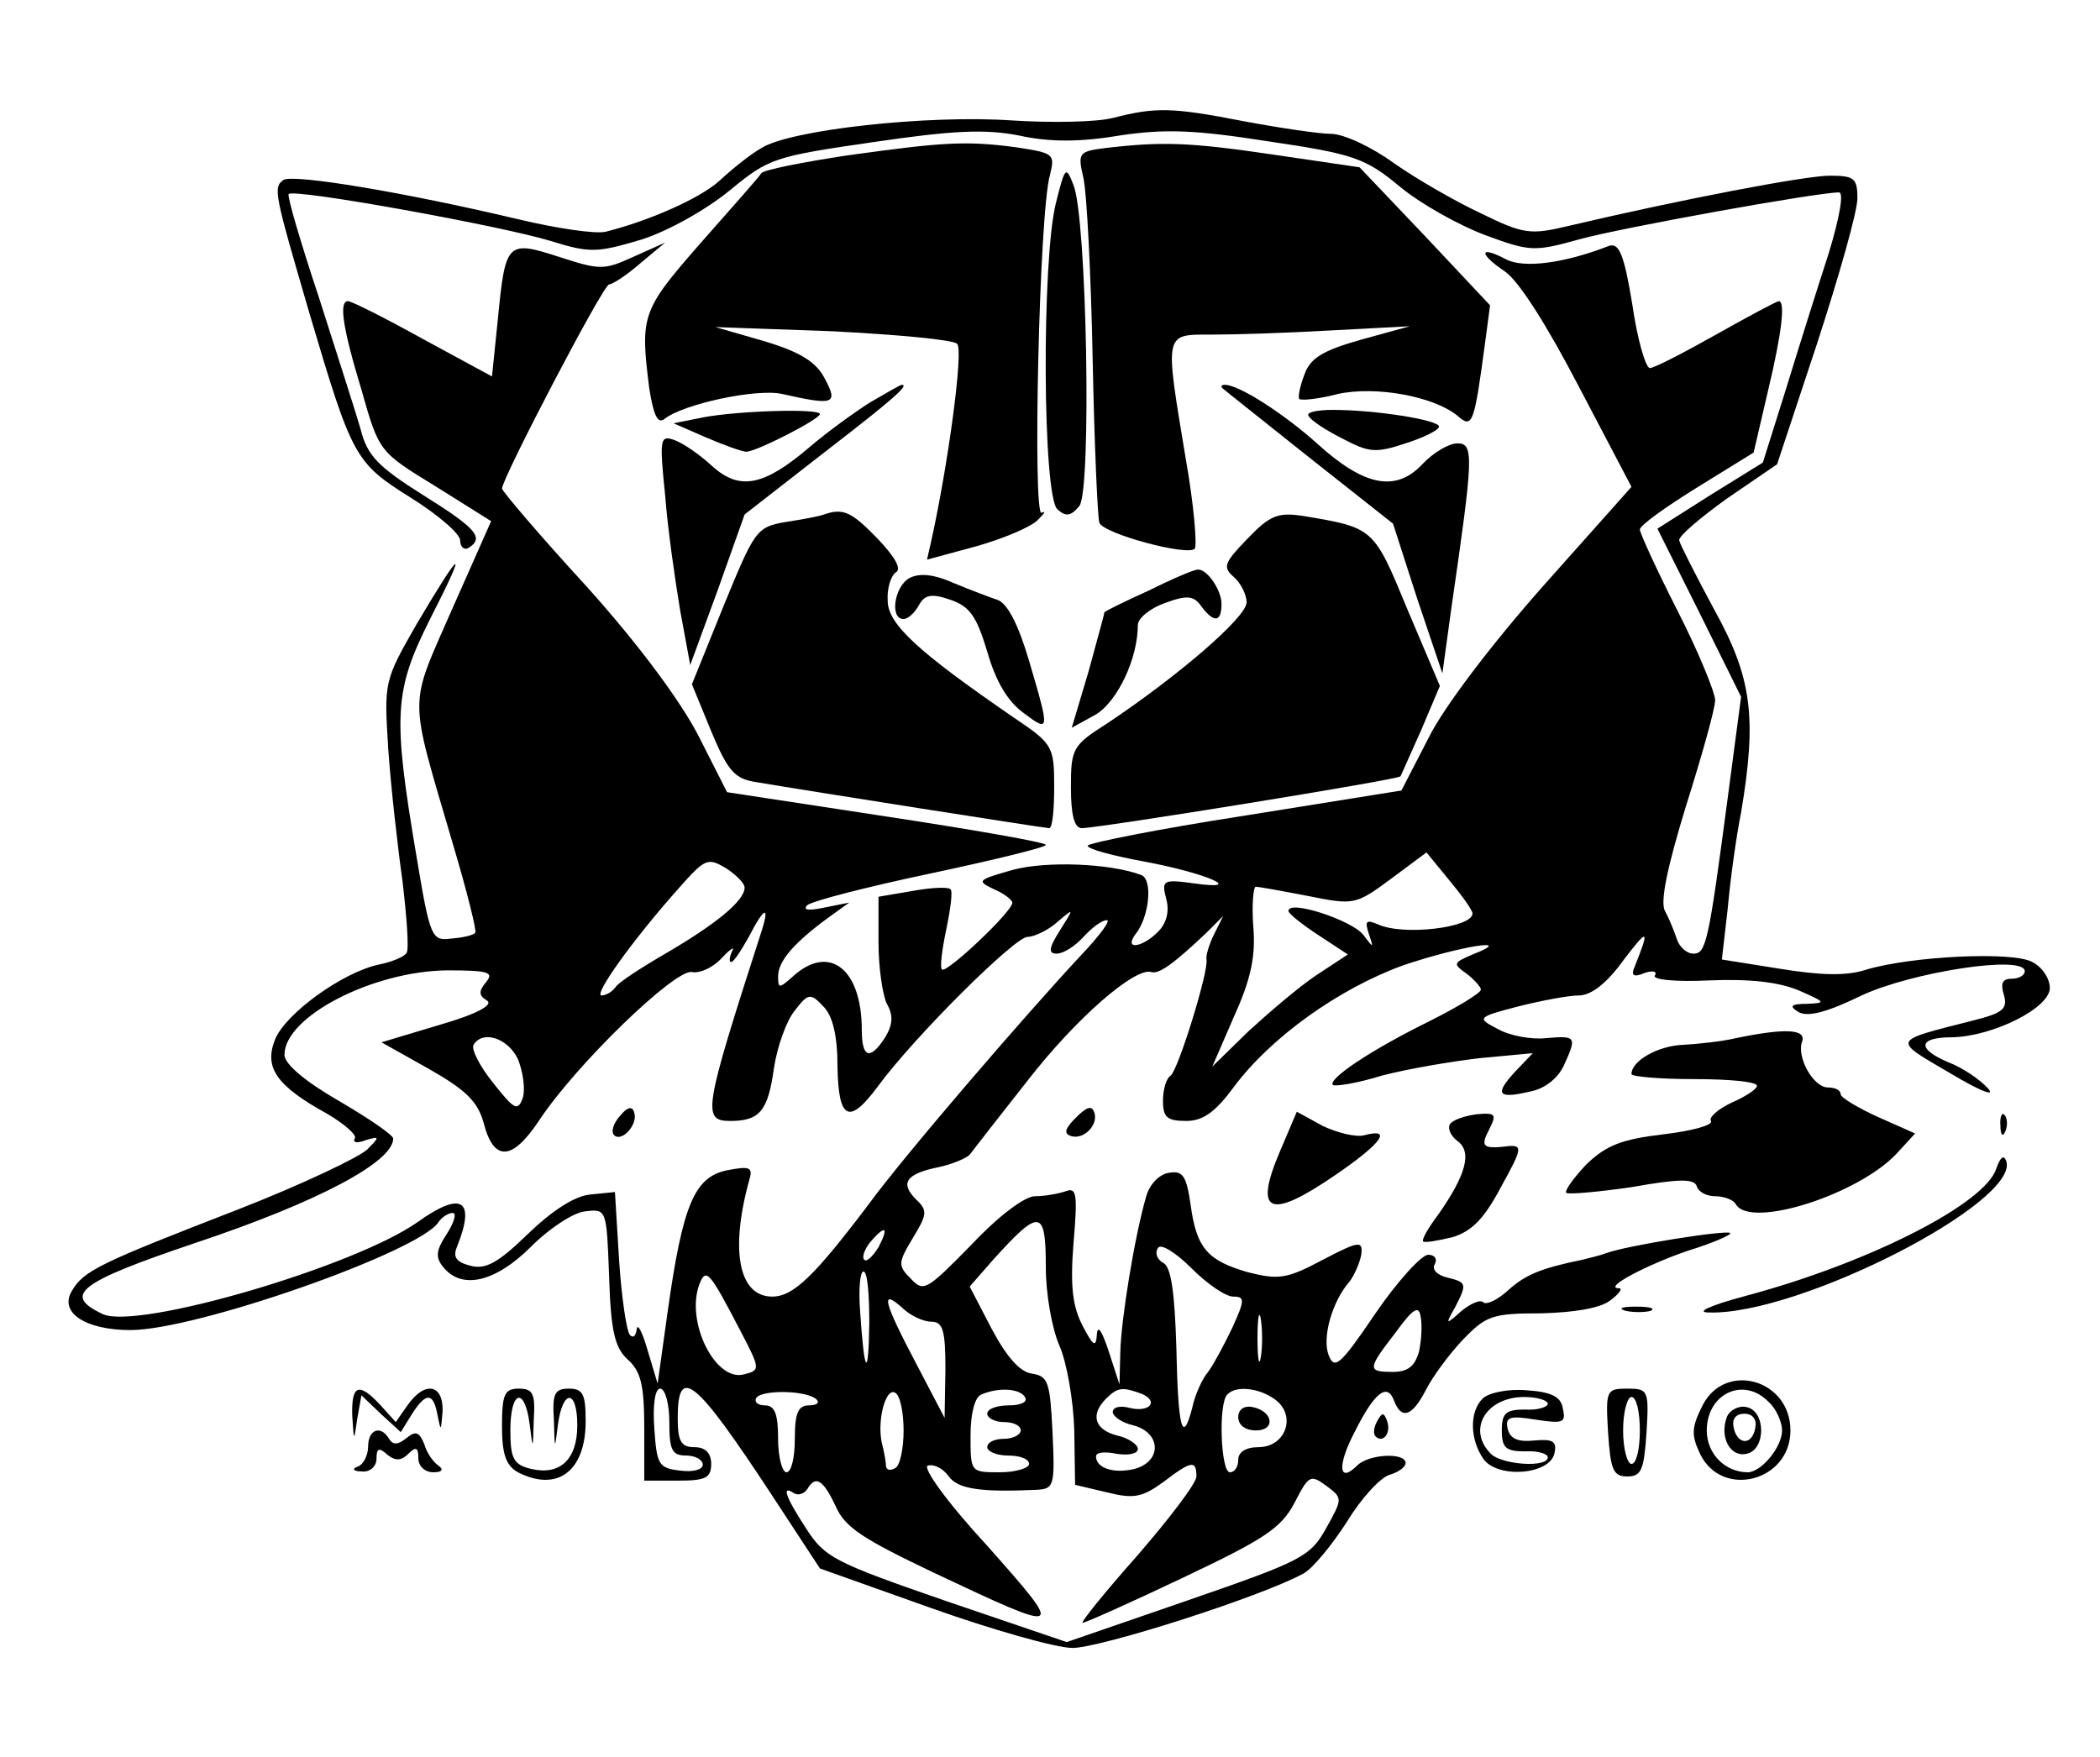 <?xml version="1.0" standalone="no"?>
<!DOCTYPE svg PUBLIC "-//W3C//DTD SVG 20010904//EN"
 "http://www.w3.org/TR/2001/REC-SVG-20010904/DTD/svg10.dtd">
<svg version="1.0" xmlns="http://www.w3.org/2000/svg"
 width="251pt" height="210pt" viewBox="0 0 251 210"
 preserveAspectRatio="xMidYMid meet">

<g transform="translate(0,210) scale(0.1,-0.1)"
fill="#000000" stroke="none">
<path d="M1330 1959 c-19 -5 -73 -6 -120 -3 -101 7 -265 -11 -300 -33 -14 -8
-36 -26 -50 -39 -23 -21 -84 -48 -136 -61 -12 -3 -59 4 -105 15 -135 32 -267
54 -280 47 -13 -9 -11 -16 31 -160 51 -172 54 -178 121 -220 32 -20 59 -43 59
-51 0 -8 5 -12 10 -9 19 12 10 23 -54 63 -54 34 -67 47 -75 79 -6 21 -29 92
-50 158 -22 66 -38 121 -36 123 6 7 254 -38 313 -56 48 -15 56 -14 110 2 33
11 77 36 105 59 46 38 53 40 170 57 95 14 134 16 175 8 36 -8 73 -8 120 0 54
8 89 7 178 -7 102 -15 116 -20 157 -54 24 -20 70 -46 102 -58 54 -20 59 -20
113 -5 51 14 284 56 310 56 6 0 1 -29 -12 -72 -13 -40 -36 -113 -51 -162 l-28
-89 -63 -39 -63 -40 50 -100 50 -101 -16 -121 c-23 -174 -26 -186 -41 -186 -8
0 -17 8 -20 18 -3 9 -9 24 -14 33 -6 11 3 53 25 125 19 60 35 117 35 127 0 9
-20 58 -45 107 -25 49 -45 93 -45 97 0 5 31 27 68 50 l68 42 17 73 c17 71 21
108 13 108 -2 0 -36 -18 -75 -40 -39 -22 -74 -40 -79 -40 -5 0 -15 34 -21 76
-10 61 -16 74 -28 70 -54 -21 -102 -27 -123 -16 -32 17 -33 7 -2 -14 17 -11
51 -65 89 -138 l63 -120 -106 -119 c-61 -69 -119 -145 -137 -182 l-32 -62
-187 -30 c-104 -16 -188 -33 -188 -36 0 -4 30 -12 68 -19 75 -14 122 -35 59
-26 -37 5 -39 4 -33 -19 4 -15 0 -29 -10 -39 -19 -19 -41 -22 -27 -3 17 21 21
66 7 71 -37 14 -114 17 -154 6 -42 -12 -43 -13 -22 -23 12 -5 22 -13 22 -16 0
-11 -79 -85 -84 -80 -3 2 0 24 5 48 5 24 8 46 5 48 -3 3 -23 2 -45 -2 l-41 -7
0 -55 c0 -30 5 -63 10 -73 8 -14 7 -25 -2 -40 -18 -28 -28 -25 -28 9 0 73 -39
103 -82 64 -17 -15 -18 -15 -18 0 0 18 19 40 60 70 l25 18 -30 -6 c-19 -4 -26
-3 -20 3 6 5 72 22 148 38 75 16 137 31 137 34 0 3 -86 18 -191 34 l-190 29
-34 67 c-21 41 -71 109 -134 179 -56 61 -101 114 -101 117 0 12 121 244 128
244 4 0 21 11 37 25 l30 25 -38 -17 c-35 -16 -40 -16 -89 0 -62 20 -64 18 -73
-75 l-7 -68 -83 45 c-45 25 -85 45 -89 45 -11 0 -7 -30 16 -106 21 -74 21 -74
88 -115 l67 -42 -47 -106 c-52 -119 -52 -98 1 -279 17 -57 29 -105 27 -107 -2
-3 -15 -6 -29 -7 -23 -3 -25 1 -41 97 -29 171 -27 199 16 285 46 90 39 87 -16
-6 -39 -68 -39 -69 -34 -149 3 -44 11 -115 17 -158 5 -42 8 -81 5 -86 -3 -5
-18 -11 -33 -14 -43 -9 -111 -58 -124 -89 -14 -34 1 -56 63 -90 20 -12 35 -25
32 -29 -3 -5 3 -6 13 -2 17 5 17 4 2 -11 -9 -9 -78 -42 -155 -72 -165 -64
-184 -73 -198 -97 -16 -26 16 -47 70 -47 79 0 346 94 368 129 4 6 12 11 17 11
5 0 2 -11 -7 -25 -13 -20 -14 -28 -4 -40 22 -27 62 -18 105 25 22 22 51 41 65
42 25 3 25 2 28 -78 2 -66 7 -85 22 -99 16 -14 20 -31 20 -82 l0 -63 40 0 c33
0 40 3 40 20 0 13 -7 20 -20 20 -16 0 -20 7 -20 35 0 64 21 47 111 -90 l59
-90 132 -47 c73 -26 150 -48 170 -48 33 0 225 61 276 89 11 6 34 34 52 62 17
28 40 53 51 56 10 3 19 9 19 14 0 13 -44 11 -58 -3 -22 -22 -24 0 -3 40 24 48
39 59 47 38 9 -24 22 -19 38 12 8 16 28 43 44 60 28 29 35 32 94 32 39 1 70 6
82 15 11 8 16 15 11 15 -20 0 33 28 83 45 29 9 52 19 50 21 -5 4 -124 -15
-148 -24 -8 -3 -21 -6 -29 -8 -49 -10 -68 -18 -88 -36 -13 -12 -26 -18 -30
-15 -3 4 -15 -1 -26 -10 -19 -17 -20 -17 -8 4 15 29 14 30 -10 36 -12 3 -18
10 -14 16 3 6 0 11 -8 11 -8 0 -37 -32 -63 -70 -42 -62 -49 -68 -56 -50 -8 21
4 64 25 88 6 8 12 22 14 32 2 17 -2 17 -46 -6 -43 -23 -53 -24 -89 -15 -49 14
-62 29 -69 81 -5 34 -9 41 -26 38 -12 -2 -23 -14 -27 -28 -14 -48 -30 -147
-31 -186 l-1 -39 -13 40 c-8 24 -13 32 -14 20 -1 -16 -4 -15 -17 10 -12 23
-15 47 -11 98 5 59 4 68 -9 63 -9 -3 -25 -6 -37 -6 -12 0 -43 -23 -76 -58 -53
-54 -57 -57 -72 -41 -16 16 -16 19 2 49 17 28 18 33 4 46 -20 20 -12 31 28 39
17 4 34 11 37 16 3 4 34 44 68 87 59 76 129 136 148 130 9 -3 27 10 66 47 l20
20 -11 -22 c-6 -12 -10 -26 -9 -30 3 -13 -34 -133 -43 -139 -5 -3 -9 -16 -9
-30 0 -20 5 -24 28 -24 20 0 35 11 57 41 44 59 125 117 202 145 68 23 137 34
83 13 -23 -10 -24 -11 -7 -23 9 -7 17 -16 17 -19 0 -4 -28 -21 -62 -38 -71
-35 -121 -69 -115 -76 3 -2 29 2 58 11 30 8 83 17 117 21 l64 6 -21 -22 c-25
-27 -21 -33 17 -24 18 3 34 16 41 31 16 35 15 36 -21 33 -18 -2 -44 3 -58 11
-25 13 -25 14 25 27 28 7 60 13 72 13 15 0 34 15 54 43 29 38 31 37 13 -8 -5
-11 -2 -14 12 -8 9 3 15 2 12 -3 -4 -5 24 -8 65 -6 49 2 83 -2 107 -12 32 -14
33 -15 10 -16 -20 0 -22 -3 -10 -10 11 -6 34 0 75 20 60 28 195 49 195 29 0
-5 -7 -9 -16 -9 -11 0 -13 -6 -9 -19 5 -17 -1 -22 -37 -31 -98 -25 -97 -22
-27 -63 35 -21 55 -29 45 -18 -10 11 -31 25 -47 31 -38 16 -37 30 4 30 49 1
117 35 117 59 0 11 -9 25 -21 31 -23 13 -144 7 -198 -9 -24 -8 -55 -7 -104 1
l-69 11 7 61 c3 34 10 85 16 115 19 113 13 161 -32 242 -22 41 -41 78 -42 83
-1 5 25 27 57 50 l60 41 48 145 c26 80 48 157 48 173 0 24 -4 27 -33 27 -29 0
-176 -28 -312 -60 -46 -11 -54 -10 -105 15 -30 14 -77 41 -104 60 -26 19 -60
35 -75 35 -14 0 -61 7 -104 15 -87 17 -106 17 -157 4z m-440 -920 c0 -16 -35
-44 -93 -78 -31 -18 -59 -36 -62 -42 -4 -5 -11 -9 -16 -9 -10 0 36 65 93 129
31 35 34 36 56 23 12 -8 22 -18 22 -23z m870 -31 c0 -17 -83 -27 -113 -13 -14
6 -16 4 -11 -11 6 -18 6 -18 -7 -1 -14 17 -89 42 -89 28 0 -3 16 -16 36 -29
l35 -23 -38 -25 c-21 -14 -57 -45 -81 -67 l-43 -42 26 60 c20 44 26 72 23 107
-2 26 0 48 3 48 3 0 31 -5 62 -11 55 -11 57 -11 99 20 l43 32 27 -33 c15 -18
28 -36 28 -40z m-851 -25 c-68 -211 -70 -223 -36 -223 35 0 45 12 52 63 4 26
15 57 25 69 16 21 19 21 34 5 11 -11 17 -34 17 -72 1 -64 14 -70 48 -24 44 60
164 179 179 179 8 0 25 8 36 18 20 17 20 17 3 -10 -14 -22 -14 -28 -4 -28 8 0
22 9 32 20 10 11 22 20 28 20 5 0 -9 -19 -31 -42 -67 -72 -211 -239 -254 -298
-65 -86 -90 -110 -115 -110 -40 0 -51 55 -27 141 4 14 -1 15 -27 10 -39 -8
-53 -41 -71 -169 l-12 -86 -12 40 c-6 21 -12 33 -13 25 -1 -8 -4 -11 -8 -7 -4
4 -10 44 -13 89 l-5 82 -30 -3 c-19 -2 -46 -20 -75 -48 -35 -34 -50 -42 -68
-37 -16 4 -21 10 -16 22 23 57 6 68 -47 30 -75 -53 -334 -129 -376 -110 -49
23 -29 38 110 85 147 49 237 97 237 125 0 4 -29 24 -65 45 -40 23 -65 44 -65
55 0 46 106 100 194 101 49 0 57 -2 47 -14 -9 -11 -9 -16 1 -22 8 -5 -11 -16
-56 -29 l-70 -21 57 -32 c44 -25 58 -39 65 -64 12 -47 34 -46 66 2 44 67 163
182 183 178 10 -2 26 6 36 17 10 11 16 14 12 8 -3 -7 -4 -13 -1 -13 3 0 12 14
21 30 19 37 26 39 14 3z m-290 -149 c6 -15 9 -35 6 -46 -6 -17 -10 -15 -36 18
-16 20 -26 40 -23 45 11 18 41 8 53 -17z m631 -249 c0 -31 7 -72 16 -93 9 -20
17 -66 18 -102 l1 -65 38 -9 c32 -8 42 -6 67 12 34 26 40 27 40 7 0 -8 -32
-50 -71 -95 -39 -44 -68 -80 -65 -80 3 0 57 24 120 54 97 46 117 59 133 89 17
33 19 35 38 21 20 -15 20 -15 0 -51 -19 -34 -29 -39 -165 -86 l-145 -50 -144
49 c-133 46 -145 52 -167 86 -26 40 -30 53 -15 43 5 -3 12 -1 16 5 10 17 19
11 34 -21 11 -25 33 -39 117 -79 157 -74 158 -74 65 31 -49 53 -79 95 -72 97
7 2 18 -3 25 -13 11 -15 38 -19 104 -16 22 1 23 4 20 69 -3 60 -5 67 -25 70
-14 2 -30 20 -48 54 l-26 50 28 32 c56 62 63 61 63 -9z m-200 24 c-7 -11 -14
-18 -17 -15 -3 3 0 12 7 21 18 21 23 19 10 -6z m424 -59 c14 0 14 -4 -1 -37
-10 -21 -23 -45 -29 -53 -7 -8 -16 -28 -19 -43 -12 -46 -17 -23 -19 73 -2 64
-6 94 -15 100 -8 4 -11 12 -7 18 3 6 21 -5 40 -24 19 -19 41 -34 50 -34z
m-589 -41 c24 -46 24 -47 4 -52 -34 -9 -70 63 -53 108 8 20 12 15 49 -56z
m154 9 c-1 -68 -6 -61 -11 15 -2 26 0 47 4 47 5 0 7 -28 7 -62z m74 2 c14 0
17 -10 17 -57 l-1 -58 -34 65 c-39 74 -43 90 -17 67 10 -10 26 -17 35 -17z
m394 -42 c-2 -13 -4 -3 -4 22 0 25 2 35 4 23 2 -13 2 -33 0 -45z m189 6 c-5
-17 -13 -24 -31 -24 -31 0 -31 3 3 47 21 29 28 33 30 19 2 -10 1 -28 -2 -42z
m-896 -84 c0 -33 3 -40 20 -40 11 0 20 -5 20 -11 0 -6 -12 -9 -27 -7 -26 3
-28 7 -31 51 -2 28 1 47 7 47 6 0 11 -18 11 -40z m176 27 c4 -4 0 -7 -9 -7
-13 0 -17 -9 -17 -40 0 -22 -4 -40 -10 -40 -5 0 -10 18 -10 40 0 30 -4 40 -16
40 -8 0 -13 4 -10 9 7 10 61 9 72 -2z m104 -37 c0 -21 -4 -42 -10 -45 -5 -3
-10 -3 -11 2 0 4 -2 17 -5 28 -6 28 5 67 16 60 6 -3 10 -24 10 -45z m145 40
c4 -6 -5 -10 -19 -10 -14 0 -26 -4 -26 -10 0 -5 9 -10 20 -10 11 0 20 -4 20
-10 0 -5 -9 -10 -20 -10 -11 0 -20 -4 -20 -10 0 -5 11 -10 25 -10 14 0 25 -4
25 -10 0 -5 -16 -10 -35 -10 -35 0 -35 0 -35 44 0 26 5 46 13 49 21 9 46 7 52
-3z m139 4 c22 -9 10 -23 -14 -17 -11 3 -20 1 -20 -5 0 -5 11 -13 25 -16 33
-9 34 -43 1 -52 -25 -6 -46 1 -46 15 0 5 11 6 25 3 14 -2 25 0 25 6 0 5 -11
13 -25 16 -27 7 -32 25 -13 44 14 14 20 14 42 6z m160 -7 c26 -19 13 -57 -20
-57 -15 0 -24 -6 -24 -15 0 -8 -4 -15 -10 -15 -11 0 -14 83 -3 93 10 11 38 8
57 -6z"/>
<path d="M741 766 c-8 -9 -11 -19 -7 -23 9 -9 29 13 24 27 -2 8 -8 7 -17 -4z"/>
<path d="M1480 406 c0 -10 9 -16 21 -16 24 0 21 23 -4 28 -10 2 -17 -3 -17
-12z"/>
<path d="M1011 1914 c-52 -8 -98 -17 -101 -21 -3 -5 -36 -42 -73 -84 -70 -80
-72 -86 -61 -173 5 -32 10 -43 18 -37 22 18 111 37 141 30 62 -14 67 -12 51
18 -10 20 -29 32 -72 45 l-59 17 140 -5 c77 -4 144 -10 149 -15 8 -7 -11 -146
-31 -236 l-5 -22 59 16 c32 9 65 23 73 31 8 8 11 12 5 9 -11 -6 -3 360 10 404
6 25 5 26 -41 33 -60 8 -88 6 -203 -10z"/>
<path d="M1321 1923 c-32 -4 -33 -6 -26 -36 4 -18 9 -115 11 -217 2 -102 6
-190 8 -195 5 -13 105 -40 114 -31 3 4 -1 53 -11 109 -25 151 -26 147 31 147
27 0 91 2 143 5 l94 5 -58 -16 c-46 -13 -61 -22 -68 -42 -5 -13 -8 -27 -6 -29
3 -2 23 0 46 6 46 10 115 -3 143 -26 18 -16 20 -10 33 87 l6 45 -78 83 -78 82
-102 15 c-101 15 -134 16 -202 8z"/>
<path d="M1262 1857 c-17 -68 -16 -351 2 -366 10 -9 16 -8 26 4 15 18 9 346
-7 384 -9 23 -10 22 -21 -22z"/>
<path d="M1040 1619 c-19 -12 -52 -36 -73 -54 -54 -46 -83 -52 -116 -22 -14
13 -34 27 -45 31 -17 6 -18 2 -11 -66 3 -40 12 -102 18 -138 l12 -65 33 90 32
90 95 74 c83 64 102 81 93 81 -2 0 -19 -10 -38 -21z"/>
<path d="M1461 1636 c2 -2 49 -39 104 -83 l100 -79 29 -90 30 -89 11 80 c26
179 27 195 7 195 -10 0 -29 -11 -42 -25 -32 -34 -70 -26 -126 25 -39 35 -93
70 -110 70 -4 0 -5 -2 -3 -4z"/>
<path d="M840 1601 l-35 -7 39 -17 c21 -9 43 -17 48 -17 12 0 88 39 88 45 0 7
-98 4 -140 -4z"/>
<path d="M1564 1603 c2 -5 20 -17 40 -27 32 -17 40 -18 76 -6 22 7 40 16 40
20 0 8 -76 20 -127 20 -19 0 -32 -3 -29 -7z"/>
<path d="M985 1485 c-5 -2 -26 -6 -46 -9 -35 -6 -37 -10 -74 -100 l-38 -94 23
-56 c20 -48 28 -57 54 -61 59 -10 345 -55 350 -55 4 0 6 22 6 50 0 48 -2 51
-48 82 -115 79 -151 112 -151 140 -1 15 4 30 10 34 7 4 -2 19 -22 40 -31 32
-41 37 -64 29z"/>
<path d="M1491 1456 c-28 -29 -30 -34 -16 -46 8 -7 15 -21 15 -30 0 -18 -83
-89 -167 -145 -41 -26 -43 -30 -43 -76 0 -33 4 -49 13 -49 20 0 379 58 381 62
1 2 12 27 25 56 l22 52 -39 92 c-40 97 -40 97 -123 111 -32 5 -41 1 -68 -27z"/>
<path d="M1087 1409 c-18 -10 -24 -49 -7 -49 5 0 13 7 18 16 7 13 15 15 38 7
23 -8 31 -19 44 -62 10 -35 24 -59 43 -73 32 -24 32 -23 7 62 -13 44 -26 69
-38 73 -9 3 -33 12 -52 20 -25 11 -41 12 -53 6z"/>
<path d="M1373 1394 c-29 -13 -53 -25 -53 -26 0 -2 -9 -34 -19 -71 l-20 -67
29 16 c26 16 50 67 50 107 0 8 15 20 32 26 27 10 35 9 44 -4 15 -20 24 -19 24
3 0 17 -18 43 -29 41 -4 0 -30 -11 -58 -25z"/>
<path d="M2075 859 c-17 -4 -45 -7 -63 -8 -30 -1 -62 -19 -62 -35 0 -3 34 -6
75 -6 41 0 75 -3 75 -8 0 -4 -14 -13 -30 -20 -17 -8 -28 -18 -25 -22 3 -5 -23
-12 -57 -16 -50 -6 -68 -13 -92 -36 -15 -16 -26 -31 -24 -34 3 -2 38 1 79 7
56 10 74 10 77 1 2 -7 12 -12 22 -12 10 0 22 -4 25 -10 18 -29 146 12 192 61
l22 24 -45 20 c-24 11 -44 23 -44 27 0 5 -7 8 -15 8 -18 0 -38 37 -31 55 5 15
-21 16 -79 4z"/>
<path d="M1286 764 c-13 -13 -15 -19 -6 -22 15 -5 33 13 28 28 -3 9 -9 7 -22
-6z"/>
<path d="M1530 724 c-32 -75 -13 -83 67 -28 54 37 68 56 34 47 -10 -3 -33 3
-50 11 l-31 17 -20 -47z"/>
<path d="M1733 756 c-3 -5 1 -14 9 -20 18 -13 10 -41 -23 -88 -12 -16 -20 -30
-18 -32 2 -2 18 1 35 5 23 7 38 22 58 60 25 45 26 50 10 49 -32 -4 -35 -1 -24
20 9 18 8 20 -15 18 -15 -2 -29 -7 -32 -12z"/>
<path d="M2391 754 c0 -11 3 -14 6 -6 3 7 2 16 -1 19 -3 4 -6 -2 -5 -13z"/>
<path d="M2386 703 c-13 -42 -153 -113 -299 -152 -45 -12 -61 -20 -44 -20 108
-3 371 132 355 181 -3 8 -7 5 -12 -9z"/>
<path d="M1943 533 c9 -2 23 -2 30 0 6 3 -1 5 -18 5 -16 0 -22 -2 -12 -5z"/>
<path d="M2035 420 c-13 -26 -14 -35 -3 -58 26 -54 108 -33 108 28 0 61 -78
83 -105 30z m79 4 c9 -8 16 -24 16 -34 0 -20 -25 -50 -41 -50 -27 0 -49 22
-49 50 0 44 44 65 74 34z"/>
<path d="M2064 406 c-9 -24 4 -48 23 -44 24 4 24 52 0 56 -9 2 -20 -4 -23 -12z
m34 -13 c-4 -22 -22 -20 -26 1 -2 10 3 16 13 16 10 0 15 -7 13 -17z"/>
<path d="M421 408 c2 -32 2 -32 6 -4 l5 28 23 -22 24 -22 13 21 c17 27 26 27
31 -1 4 -20 4 -19 6 5 1 32 -21 37 -42 7 l-14 -20 -18 20 c-26 28 -35 25 -34
-12z"/>
<path d="M600 395 c0 -34 5 -47 19 -55 47 -24 81 1 81 61 0 32 -3 39 -20 39
-17 0 -20 -6 -18 -37 1 -37 1 -37 5 -5 6 42 23 41 23 -2 0 -41 -21 -60 -55
-52 -21 5 -25 12 -25 46 0 48 17 53 23 8 4 -32 4 -32 5 5 2 31 -1 37 -18 37
-17 0 -20 -7 -20 -45z"/>
<path d="M1772 428 c-16 -16 -15 -49 1 -72 17 -24 80 -19 85 7 3 14 -2 17 -24
15 -20 -2 -29 2 -32 14 -3 14 2 16 33 11 33 -5 37 -4 33 13 -2 14 -13 20 -43
22 -23 2 -46 -3 -53 -10z m78 -6 c0 -4 -12 -8 -27 -7 -23 0 -28 -4 -28 -25 0
-21 5 -25 28 -25 15 1 27 -3 27 -7 0 -13 -55 -9 -68 4 -29 29 -6 68 40 68 15
0 28 -4 28 -8z"/>
<path d="M1922 388 c3 -45 6 -53 23 -53 17 0 20 8 23 53 3 50 2 52 -23 52 -25
0 -26 -2 -23 -52z m38 2 c0 -22 -4 -40 -10 -40 -5 0 -10 18 -10 40 0 22 5 40
10 40 6 0 10 -18 10 -40z"/>
<path d="M1646 401 c-4 -7 -5 -15 -2 -18 9 -9 19 4 14 18 -4 11 -6 11 -12 0z"/>
<path d="M440 371 c0 -11 -6 -22 -12 -24 -8 -3 -6 -6 5 -6 9 -1 17 6 17 15 0
13 3 14 13 5 10 -8 17 -7 25 1 9 9 12 8 12 -5 0 -10 8 -17 18 -17 10 0 13 3 6
8 -6 4 -14 15 -17 26 -6 14 -10 16 -21 7 -10 -8 -16 -9 -21 -1 -10 17 -25 11
-25 -9z"/>
</g>
</svg>
